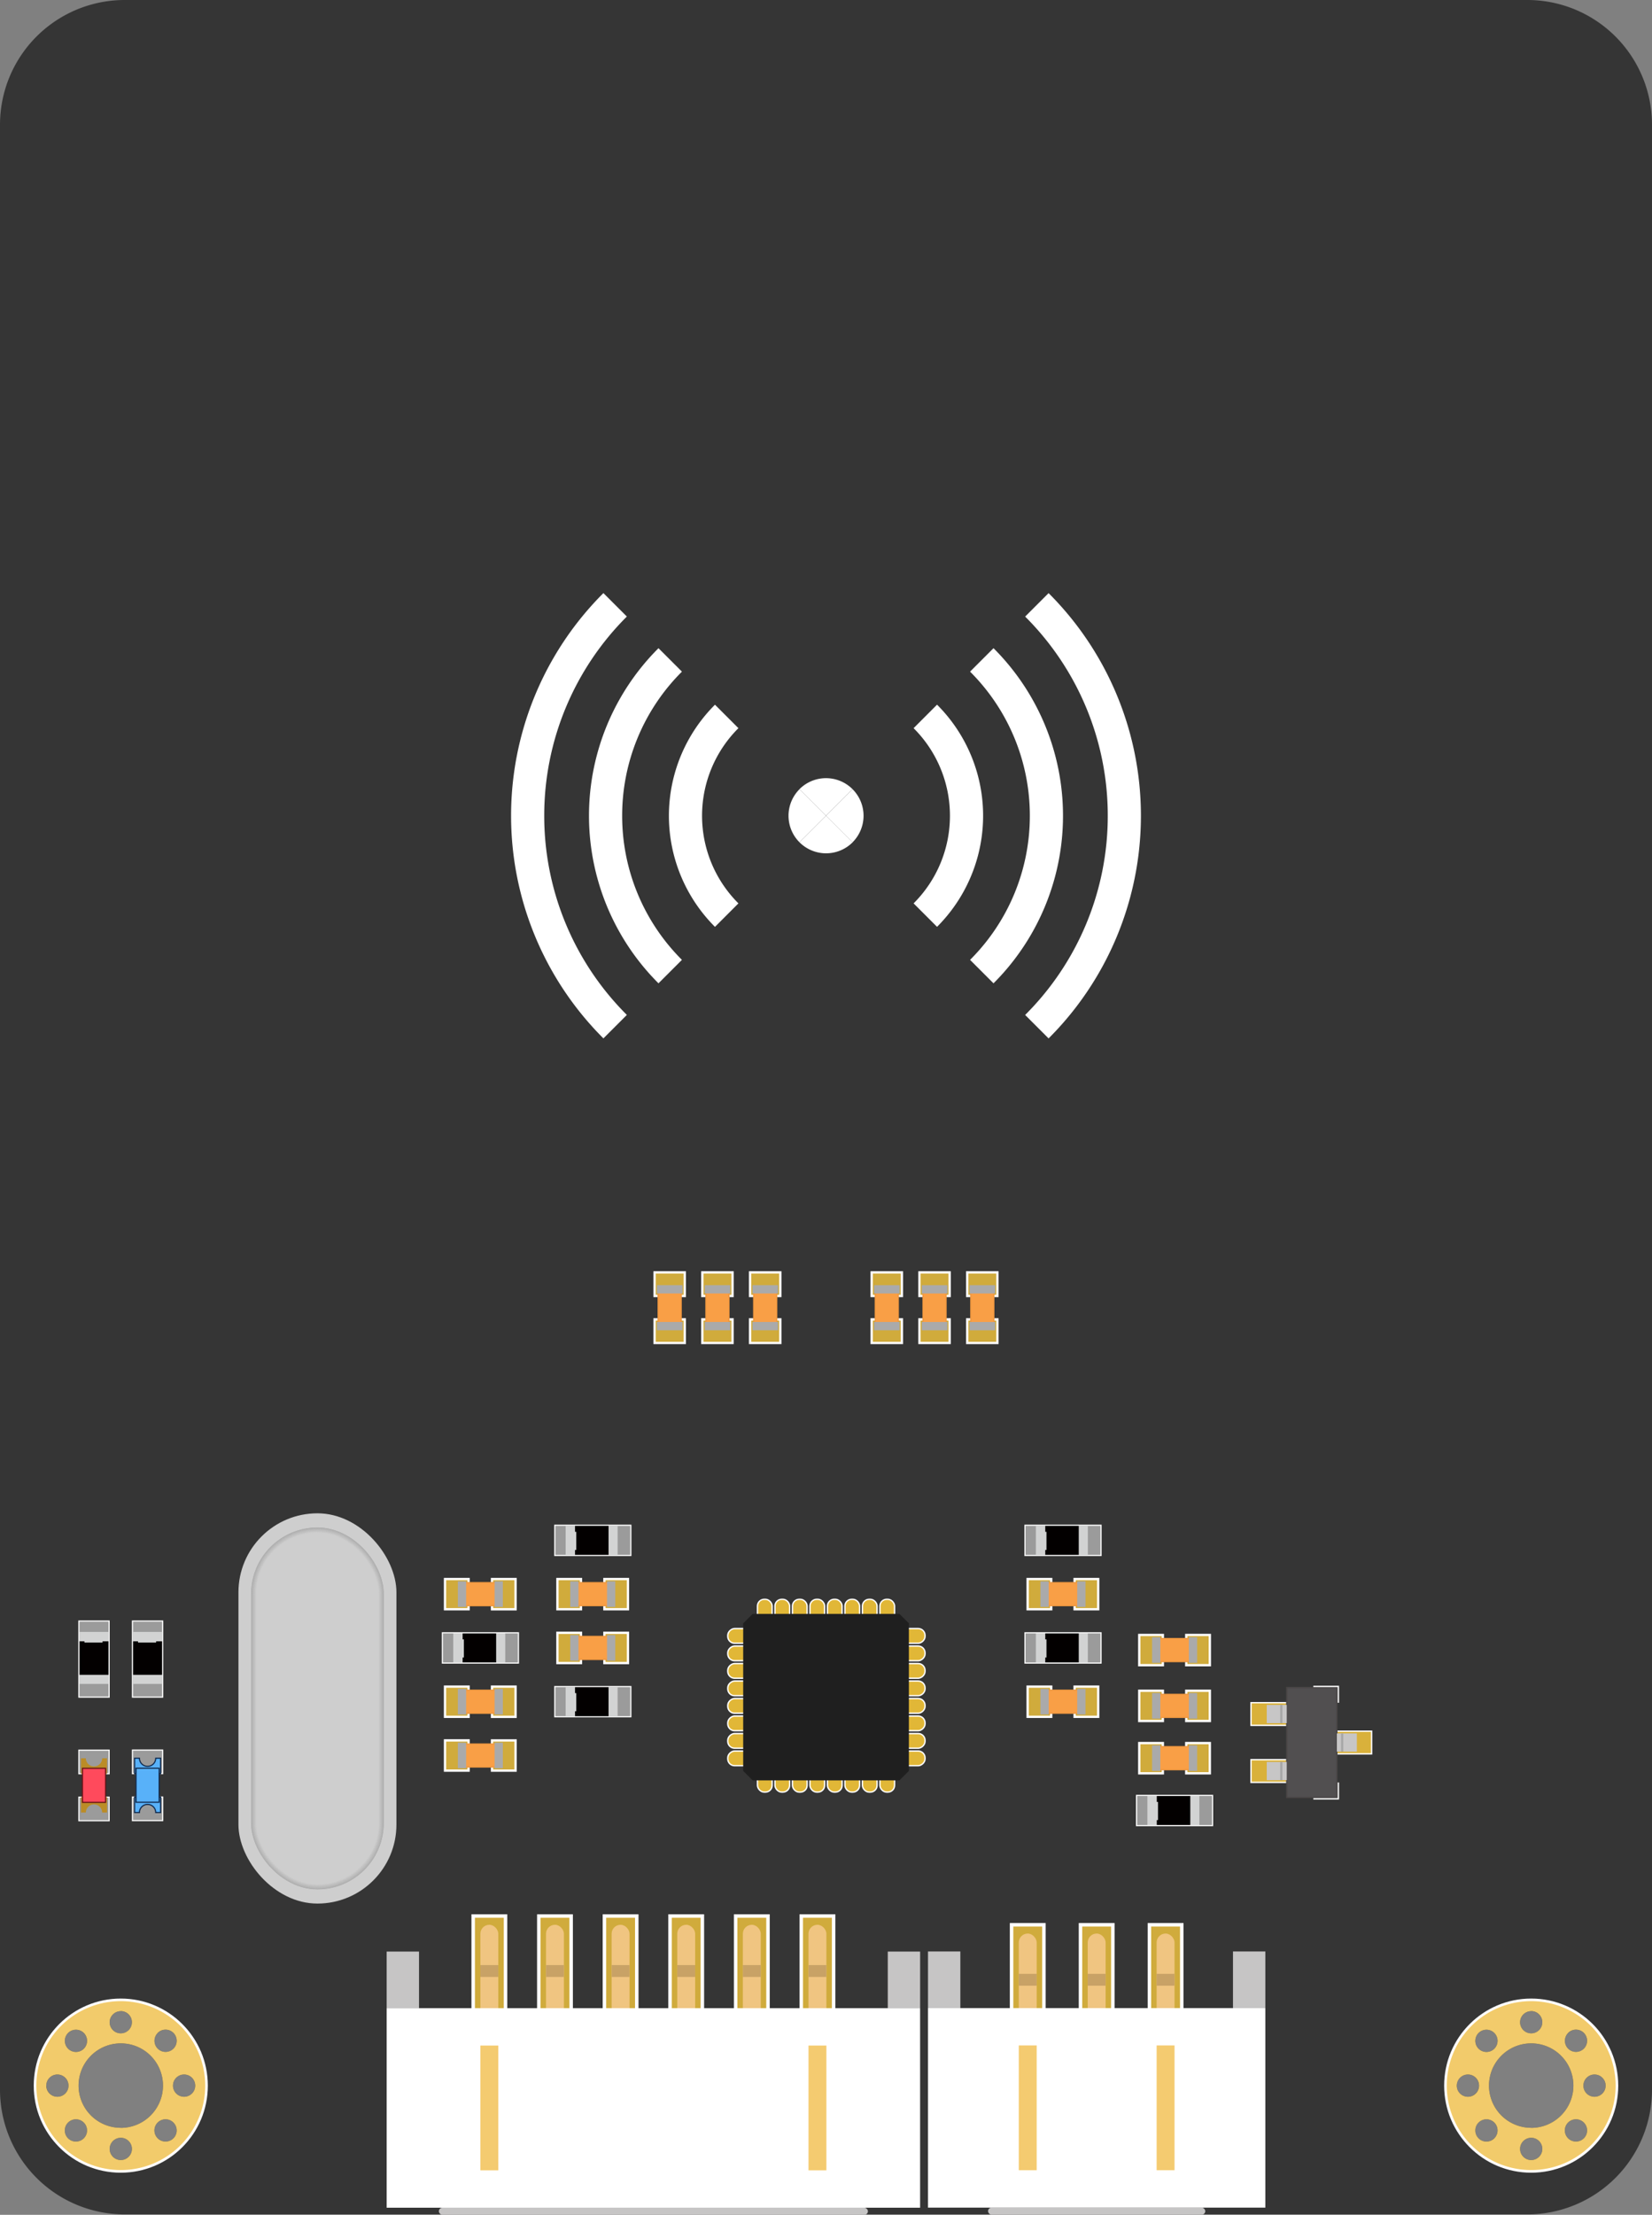 <svg xmlns="http://www.w3.org/2000/svg" viewBox="0 0 946.34 1268.38"><rect x="0" y="0" width="946.34" height="1268.38" fill="#808080" stroke="none"/><defs><style>.cls-1{fill:#353535;}.cls-15,.cls-2{fill:none;}.cls-10,.cls-13,.cls-15,.cls-18,.cls-2,.cls-4,.cls-58,.cls-59{stroke:#fff;}.cls-10,.cls-11,.cls-13,.cls-14,.cls-15,.cls-18,.cls-2,.cls-22,.cls-23,.cls-4,.cls-58,.cls-59{stroke-miterlimit:10;}.cls-2{stroke-width:3.31px;}.cls-3{fill:#f2cb6b;}.cls-10,.cls-4{fill:#d0ab3c;}.cls-4{stroke-width:1.99px;}.cls-5{fill:#f0c581;}.cls-6{fill:#fff;}.cls-7{fill:#f4cb70;}.cls-8{fill:#c6c5c5;}.cls-9{fill:#c8a266;}.cls-10{stroke-width:1.32px;}.cls-11{fill:#f99f46;stroke:#ef973f;}.cls-11,.cls-18,.cls-22,.cls-23{stroke-width:0.66px;}.cls-12{fill:#aaa;}.cls-13{fill:#d9b13b;}.cls-13,.cls-14,.cls-15{stroke-width:0.77px;}.cls-14{fill:#514f50;stroke:#494646;}.cls-16{fill:#c7c6c6;}.cls-17{fill:#a6a6a6;}.cls-18{fill:#9b9b9b;}.cls-19{fill:#d2d3d3;}.cls-20{fill:#030000;}.cls-21{fill:#bb8c27;}.cls-22{fill:#ff4a5c;stroke:#681216;}.cls-23{fill:#58b1f9;stroke:#122c4f;}.cls-24{fill:#cecece;}.cls-25{fill:#adadad;}.cls-26{fill:#aeaeae;}.cls-27{fill:#afafaf;}.cls-28{fill:#b0b0b0;}.cls-29{fill:#b1b1b1;}.cls-30{fill:#b2b2b2;}.cls-31{fill:#b3b3b3;}.cls-32{fill:#b4b4b4;}.cls-33{fill:#b5b5b5;}.cls-34{fill:#b6b6b6;}.cls-35{fill:#b7b7b7;}.cls-36{fill:#b8b8b8;}.cls-37{fill:#b9b9b9;}.cls-38{fill:#bababa;}.cls-39{fill:#bbb;}.cls-40{fill:#bcbcbc;}.cls-41{fill:#bdbdbd;}.cls-42{fill:#bebebe;}.cls-43{fill:#bfbfbf;}.cls-44{fill:silver;}.cls-45{fill:#c1c1c1;}.cls-46{fill:#c2c2c2;}.cls-47{fill:#c3c3c3;}.cls-48{fill:#c4c4c4;}.cls-49{fill:#c5c5c5;}.cls-50{fill:#c6c6c6;}.cls-51{fill:#c7c7c7;}.cls-52{fill:#c8c8c8;}.cls-53{fill:#c9c9c9;}.cls-54{fill:#cacaca;}.cls-55{fill:#cbcbcb;}.cls-56{fill:#ccc;}.cls-57{fill:#cdcdcd;}.cls-58,.cls-59{fill:#e1b737;}.cls-58{stroke-width:0.78px;}.cls-59{stroke-width:0.77px;}.cls-60{fill:#1f1f1f;}</style></defs><title>RFID射频模块</title><g id="图层_2" data-name="图层 2"><g id="图层_1-2" data-name="图层 1"><path class="cls-1" d="M874.9,0H71.44A71.43,71.43,0,0,0,0,71.43V1196.69a71.44,71.44,0,0,0,71.44,71.44H874.9a71.44,71.44,0,0,0,71.44-71.44V71.43A71.43,71.43,0,0,0,874.9,0ZM907.3,1173.25a6.37,6.37,0,1,1,0-9A6.37,6.37,0,0,1,907.3,1173.25Zm-23.78-15.13a6.37,6.37,0,1,1-6.37-6.37A6.37,6.37,0,0,1,883.51,1158.12ZM847,1164.24a6.37,6.37,0,1,1,0,9A6.37,6.37,0,0,1,847,1164.24Zm-747.64,9a6.37,6.37,0,1,1,0-9A6.37,6.37,0,0,1,99.35,1173.25Zm-23.78-15.13a6.37,6.37,0,1,1-6.37-6.37A6.37,6.37,0,0,1,75.56,1158.12ZM48,1173.25a6.37,6.37,0,1,1,0-9A6.37,6.37,0,0,1,48,1173.25Zm-21.5,21.15a6.37,6.37,0,1,1,6.37,6.37A6.37,6.37,0,0,1,26.55,1194.39ZM48,1224.55a6.37,6.37,0,1,1,0-9A6.37,6.37,0,0,1,48,1224.55ZM69.19,1237a6.37,6.37,0,1,1,6.37-6.37A6.37,6.37,0,0,1,69.19,1237Zm0-18.46a24.18,24.18,0,1,1,24.18-24.18A24.18,24.18,0,0,1,69.19,1218.58Zm30.15,6a6.37,6.37,0,1,1,0-9A6.37,6.37,0,0,1,99.35,1224.55Zm6.12-23.78a6.37,6.37,0,1,1,6.37-6.37A6.37,6.37,0,0,1,105.47,1200.76Zm729-6.37a6.37,6.37,0,1,1,6.37,6.37A6.37,6.37,0,0,1,834.5,1194.39Zm21.5,30.15a6.37,6.37,0,1,1,0-9A6.37,6.37,0,0,1,856,1224.55ZM877.14,1237a6.37,6.37,0,1,1,6.37-6.37A6.37,6.37,0,0,1,877.14,1237Zm0-18.46a24.18,24.18,0,1,1,24.18-24.18A24.18,24.18,0,0,1,877.14,1218.58Zm30.15,6a6.37,6.37,0,1,1,0-9A6.37,6.37,0,0,1,907.3,1224.55Zm6.12-23.78a6.37,6.37,0,1,1,6.37-6.37A6.37,6.37,0,0,1,913.42,1200.76Z"/><g id="_编组_" data-name="&lt;编组&gt;"><circle id="_路径_" data-name="&lt;路径&gt;" class="cls-2" cx="69.19" cy="1194.39" r="48.21"/><path id="_复合路径_" data-name="&lt;复合路径&gt;" class="cls-3" d="M69.19,1146a48.37,48.37,0,1,0,48.37,48.37A48.42,48.42,0,0,0,69.19,1146Zm21.15,18.21a6.37,6.37,0,1,1,0,9A6.37,6.37,0,0,1,90.34,1164.24Zm-21.15-12.49a6.37,6.37,0,1,1-6.37,6.37A6.37,6.37,0,0,1,69.19,1151.75ZM39,1164.24a6.37,6.37,0,1,1,0,9A6.37,6.37,0,0,1,39,1164.24Zm-6.12,36.52a6.37,6.37,0,1,1,6.37-6.37A6.37,6.37,0,0,1,32.92,1200.76ZM48,1224.55a6.37,6.37,0,1,1,0-9A6.37,6.37,0,0,1,48,1224.55ZM69.19,1237a6.37,6.37,0,1,1,6.37-6.37A6.37,6.37,0,0,1,69.19,1237Zm0-18.46a24.18,24.18,0,1,1,24.18-24.18A24.21,24.21,0,0,1,69.19,1218.58Zm30.15,6a6.37,6.37,0,1,1,0-9A6.37,6.37,0,0,1,99.35,1224.55Zm6.12-23.78a6.37,6.37,0,1,1,6.37-6.37A6.37,6.37,0,0,1,105.47,1200.76Z"/></g><g id="_编组_2" data-name="&lt;编组&gt;"><circle id="_路径_2" data-name="&lt;路径&gt;" class="cls-2" cx="877.14" cy="1194.39" r="48.21"/><path id="_复合路径_2" data-name="&lt;复合路径&gt;" class="cls-3" d="M877.14,1146a48.37,48.37,0,1,0,48.37,48.37A48.42,48.42,0,0,0,877.14,1146Zm21.15,18.21a6.37,6.37,0,1,1,0,9A6.37,6.37,0,0,1,898.29,1164.24Zm-21.15-12.49a6.37,6.37,0,1,1-6.37,6.37A6.37,6.37,0,0,1,877.14,1151.75ZM847,1164.24a6.37,6.37,0,1,1,0,9A6.37,6.37,0,0,1,847,1164.24Zm-6.12,36.52a6.37,6.37,0,1,1,6.37-6.37A6.37,6.37,0,0,1,840.87,1200.76ZM856,1224.55a6.37,6.37,0,1,1,0-9A6.37,6.37,0,0,1,856,1224.55ZM877.14,1237a6.37,6.37,0,1,1,6.37-6.37A6.37,6.37,0,0,1,877.14,1237Zm0-18.46a24.18,24.18,0,1,1,24.18-24.18A24.21,24.21,0,0,1,877.14,1218.58Zm30.15,6a6.37,6.37,0,1,1,0-9A6.37,6.37,0,0,1,907.3,1224.55Zm6.12-23.78a6.37,6.37,0,1,1,6.37-6.37A6.37,6.37,0,0,1,913.42,1200.76Z"/></g><g id="_编组_3" data-name="&lt;编组&gt;"><g id="_编组_4" data-name="&lt;编组&gt;"><rect id="_矩形_" data-name="&lt;矩形&gt;" class="cls-4" x="579.47" y="1102.27" width="18.53" height="56.47"/><rect id="_矩形_2" data-name="&lt;矩形&gt;" class="cls-5" x="583.6" y="1107.29" width="10.26" height="52.94" rx="5.13" ry="5.13"/></g><g id="_编组_5" data-name="&lt;编组&gt;"><rect id="_矩形_3" data-name="&lt;矩形&gt;" class="cls-4" x="618.95" y="1102.27" width="18.53" height="56.47"/><rect id="_矩形_4" data-name="&lt;矩形&gt;" class="cls-5" x="623.09" y="1107.29" width="10.26" height="52.94" rx="5.13" ry="5.13"/></g><g id="_编组_6" data-name="&lt;编组&gt;"><rect id="_矩形_5" data-name="&lt;矩形&gt;" class="cls-4" x="658.44" y="1102.27" width="18.53" height="56.47"/><rect id="_矩形_6" data-name="&lt;矩形&gt;" class="cls-5" x="662.57" y="1107.29" width="10.26" height="52.94" rx="5.13" ry="5.13"/></g><rect id="_矩形_7" data-name="&lt;矩形&gt;" class="cls-6" x="531.6" y="1149.98" width="193.24" height="114.27"/><rect id="_矩形_8" data-name="&lt;矩形&gt;" class="cls-7" x="583.6" y="1171.37" width="10.26" height="71.47"/><rect id="_矩形_9" data-name="&lt;矩形&gt;" class="cls-7" x="662.57" y="1171.37" width="10.26" height="71.47"/><rect id="_矩形_10" data-name="&lt;矩形&gt;" class="cls-8" x="531.6" y="1117.55" width="18.53" height="32.43"/><rect id="_矩形_11" data-name="&lt;矩形&gt;" class="cls-8" x="706.31" y="1117.55" width="18.53" height="32.43"/><rect id="_矩形_12" data-name="&lt;矩形&gt;" class="cls-8" x="566.01" y="1264.24" width="124.41" height="4.08" rx="2.04" ry="2.04"/><rect id="_矩形_13" data-name="&lt;矩形&gt;" class="cls-9" x="583.6" y="1130.37" width="10.26" height="6.78"/><rect id="_矩形_14" data-name="&lt;矩形&gt;" class="cls-9" x="623.09" y="1130.37" width="10.26" height="6.78"/><rect id="_矩形_15" data-name="&lt;矩形&gt;" class="cls-9" x="662.57" y="1130.37" width="10.26" height="6.78"/></g><g id="_编组_7" data-name="&lt;编组&gt;"><g id="_编组_8" data-name="&lt;编组&gt;"><g id="_编组_9" data-name="&lt;编组&gt;"><g id="_编组_10" data-name="&lt;编组&gt;"><rect id="_矩形_16" data-name="&lt;矩形&gt;" class="cls-4" x="271.06" y="1097.26" width="18.53" height="56.47"/><rect id="_矩形_17" data-name="&lt;矩形&gt;" class="cls-5" x="275.19" y="1102.27" width="10.26" height="52.94" rx="5.13" ry="5.13"/></g><rect id="_矩形_18" data-name="&lt;矩形&gt;" class="cls-9" x="275.19" y="1125.35" width="10.26" height="6.78"/></g><g id="_编组_11" data-name="&lt;编组&gt;"><g id="_编组_12" data-name="&lt;编组&gt;"><rect id="_矩形_19" data-name="&lt;矩形&gt;" class="cls-4" x="308.65" y="1097.26" width="18.53" height="56.47"/><rect id="_矩形_20" data-name="&lt;矩形&gt;" class="cls-5" x="312.78" y="1102.27" width="10.26" height="52.94" rx="5.13" ry="5.13"/></g><rect id="_矩形_21" data-name="&lt;矩形&gt;" class="cls-9" x="312.78" y="1125.35" width="10.26" height="6.78"/></g><g id="_编组_13" data-name="&lt;编组&gt;"><g id="_编组_14" data-name="&lt;编组&gt;"><rect id="_矩形_22" data-name="&lt;矩形&gt;" class="cls-4" x="346.24" y="1097.26" width="18.53" height="56.47"/><rect id="_矩形_23" data-name="&lt;矩形&gt;" class="cls-5" x="350.37" y="1102.27" width="10.26" height="52.94" rx="5.13" ry="5.13"/></g><rect id="_矩形_24" data-name="&lt;矩形&gt;" class="cls-9" x="350.37" y="1125.35" width="10.26" height="6.78"/></g><g id="_编组_15" data-name="&lt;编组&gt;"><g id="_编组_16" data-name="&lt;编组&gt;"><rect id="_矩形_25" data-name="&lt;矩形&gt;" class="cls-4" x="383.82" y="1097.26" width="18.53" height="56.47"/><rect id="_矩形_26" data-name="&lt;矩形&gt;" class="cls-5" x="387.96" y="1102.27" width="10.26" height="52.94" rx="5.13" ry="5.13"/></g><rect id="_矩形_27" data-name="&lt;矩形&gt;" class="cls-9" x="387.96" y="1125.35" width="10.26" height="6.78"/></g><g id="_编组_17" data-name="&lt;编组&gt;"><g id="_编组_18" data-name="&lt;编组&gt;"><rect id="_矩形_28" data-name="&lt;矩形&gt;" class="cls-4" x="421.41" y="1097.26" width="18.53" height="56.47"/><rect id="_矩形_29" data-name="&lt;矩形&gt;" class="cls-5" x="425.55" y="1102.27" width="10.26" height="52.94" rx="5.13" ry="5.13"/></g><rect id="_矩形_30" data-name="&lt;矩形&gt;" class="cls-9" x="425.55" y="1125.35" width="10.26" height="6.78"/></g><g id="_编组_19" data-name="&lt;编组&gt;"><g id="_编组_20" data-name="&lt;编组&gt;"><rect id="_矩形_31" data-name="&lt;矩形&gt;" class="cls-4" x="459" y="1097.26" width="18.53" height="56.47"/><rect id="_矩形_32" data-name="&lt;矩形&gt;" class="cls-5" x="463.14" y="1102.27" width="10.26" height="52.94" rx="5.13" ry="5.13"/></g><rect id="_矩形_33" data-name="&lt;矩形&gt;" class="cls-9" x="463.14" y="1125.35" width="10.26" height="6.78"/></g></g><rect id="_矩形_34" data-name="&lt;矩形&gt;" class="cls-6" x="221.5" y="1150.03" width="305.58" height="114.27"/><rect id="_矩形_35" data-name="&lt;矩形&gt;" class="cls-7" x="275.19" y="1171.43" width="10.26" height="71.47"/><rect id="_矩形_36" data-name="&lt;矩形&gt;" class="cls-7" x="463.14" y="1171.43" width="10.26" height="71.47"/><rect id="_矩形_37" data-name="&lt;矩形&gt;" class="cls-8" x="221.5" y="1117.61" width="18.53" height="32.43"/><rect id="_矩形_38" data-name="&lt;矩形&gt;" class="cls-8" x="508.56" y="1117.61" width="18.53" height="32.43"/><rect id="_矩形_39" data-name="&lt;矩形&gt;" class="cls-8" x="251.41" y="1264.3" width="245.77" height="4.08" rx="2.04" ry="2.04"/></g><g id="_编组_21" data-name="&lt;编组&gt;"><rect id="_矩形_40" data-name="&lt;矩形&gt;" class="cls-10" x="279.94" y="906.18" width="17.32" height="13.51" transform="translate(1201.53 624.34) rotate(90)"/><rect id="_矩形_41" data-name="&lt;矩形&gt;" class="cls-10" x="253.02" y="906.18" width="17.32" height="13.51" transform="translate(1174.61 651.25) rotate(90)"/><g id="_编组_22" data-name="&lt;编组&gt;"><rect id="_矩形_42" data-name="&lt;矩形&gt;" class="cls-11" x="268.58" y="903.2" width="13.24" height="19.47" transform="translate(1188.13 637.74) rotate(90)"/></g><rect id="_矩形_43" data-name="&lt;矩形&gt;" class="cls-12" x="262.27" y="905.57" width="4.74" height="14.67"/><rect id="_矩形_44" data-name="&lt;矩形&gt;" class="cls-12" x="283.33" y="905.57" width="4.74" height="14.67"/></g><g id="_编组_23" data-name="&lt;编组&gt;"><rect id="_矩形_45" data-name="&lt;矩形&gt;" class="cls-10" x="344.32" y="906.18" width="17.32" height="13.51" transform="translate(1265.91 559.95) rotate(90)"/><rect id="_矩形_46" data-name="&lt;矩形&gt;" class="cls-10" x="317.41" y="906.18" width="17.32" height="13.51" transform="translate(1239 586.86) rotate(90)"/><g id="_编组_24" data-name="&lt;编组&gt;"><rect id="_矩形_47" data-name="&lt;矩形&gt;" class="cls-11" x="332.96" y="903.2" width="13.24" height="19.47" transform="translate(1252.51 573.35) rotate(90)"/></g><rect id="_矩形_48" data-name="&lt;矩形&gt;" class="cls-12" x="326.65" y="905.57" width="4.74" height="14.67"/><rect id="_矩形_49" data-name="&lt;矩形&gt;" class="cls-12" x="347.72" y="905.57" width="4.74" height="14.67"/></g><g id="_编组_25" data-name="&lt;编组&gt;"><rect id="_矩形_50" data-name="&lt;矩形&gt;" class="cls-10" x="374.97" y="755.57" width="17.32" height="13.51" transform="translate(767.25 1524.65) rotate(180)"/><rect id="_矩形_51" data-name="&lt;矩形&gt;" class="cls-10" x="374.97" y="728.66" width="17.32" height="13.51" transform="translate(767.25 1470.83) rotate(180)"/><g id="_编组_26" data-name="&lt;编组&gt;"><rect id="_矩形_52" data-name="&lt;矩形&gt;" class="cls-11" x="377.01" y="739.19" width="13.24" height="19.47" transform="translate(767.25 1497.85) rotate(180)"/></g><rect id="_矩形_53" data-name="&lt;矩形&gt;" class="cls-12" x="381.28" y="731.03" width="4.74" height="14.67" transform="translate(1122.02 354.71) rotate(90)"/><rect id="_矩形_54" data-name="&lt;矩形&gt;" class="cls-12" x="381.28" y="752.1" width="4.74" height="14.67" transform="translate(1143.09 375.78) rotate(90)"/></g><g id="_编组_27" data-name="&lt;编组&gt;"><rect id="_矩形_55" data-name="&lt;矩形&gt;" class="cls-10" x="402.33" y="755.57" width="17.32" height="13.51" transform="translate(821.97 1524.65) rotate(180)"/><rect id="_矩形_56" data-name="&lt;矩形&gt;" class="cls-10" x="402.33" y="728.66" width="17.32" height="13.51" transform="translate(821.97 1470.83) rotate(180)"/><g id="_编组_28" data-name="&lt;编组&gt;"><rect id="_矩形_57" data-name="&lt;矩形&gt;" class="cls-11" x="404.37" y="739.19" width="13.24" height="19.47" transform="translate(821.97 1497.85) rotate(180)"/></g><rect id="_矩形_58" data-name="&lt;矩形&gt;" class="cls-12" x="408.64" y="731.03" width="4.74" height="14.67" transform="translate(1149.38 327.35) rotate(90)"/><rect id="_矩形_59" data-name="&lt;矩形&gt;" class="cls-12" x="408.64" y="752.1" width="4.74" height="14.67" transform="translate(1170.45 348.42) rotate(90)"/></g><g id="_编组_29" data-name="&lt;编组&gt;"><rect id="_矩形_60" data-name="&lt;矩形&gt;" class="cls-10" x="429.69" y="755.57" width="17.32" height="13.51" transform="translate(876.69 1524.65) rotate(180)"/><rect id="_矩形_61" data-name="&lt;矩形&gt;" class="cls-10" x="429.69" y="728.66" width="17.32" height="13.51" transform="translate(876.69 1470.83) rotate(180)"/><g id="_编组_30" data-name="&lt;编组&gt;"><rect id="_矩形_62" data-name="&lt;矩形&gt;" class="cls-11" x="431.73" y="739.19" width="13.24" height="19.47" transform="translate(876.69 1497.85) rotate(180)"/></g><rect id="_矩形_63" data-name="&lt;矩形&gt;" class="cls-12" x="436" y="731.03" width="4.74" height="14.67" transform="translate(1176.74 299.99) rotate(90)"/><rect id="_矩形_64" data-name="&lt;矩形&gt;" class="cls-12" x="436" y="752.1" width="4.74" height="14.67" transform="translate(1197.81 321.06) rotate(90)"/></g><g id="_编组_31" data-name="&lt;编组&gt;"><rect id="_矩形_65" data-name="&lt;矩形&gt;" class="cls-10" x="499.33" y="755.57" width="17.32" height="13.51" transform="translate(1015.98 1524.65) rotate(180)"/><rect id="_矩形_66" data-name="&lt;矩形&gt;" class="cls-10" x="499.33" y="728.66" width="17.32" height="13.51" transform="translate(1015.98 1470.83) rotate(180)"/><g id="_编组_32" data-name="&lt;编组&gt;"><rect id="_矩形_67" data-name="&lt;矩形&gt;" class="cls-11" x="501.37" y="739.19" width="13.24" height="19.47" transform="translate(1015.98 1497.85) rotate(180)"/></g><rect id="_矩形_68" data-name="&lt;矩形&gt;" class="cls-12" x="505.65" y="731.03" width="4.74" height="14.67" transform="translate(1246.39 230.35) rotate(90)"/><rect id="_矩形_69" data-name="&lt;矩形&gt;" class="cls-12" x="505.65" y="752.1" width="4.74" height="14.67" transform="translate(1267.45 251.41) rotate(90)"/></g><g id="_编组_33" data-name="&lt;编组&gt;"><rect id="_矩形_70" data-name="&lt;矩形&gt;" class="cls-10" x="526.69" y="755.57" width="17.32" height="13.51" transform="translate(1070.7 1524.65) rotate(180)"/><rect id="_矩形_71" data-name="&lt;矩形&gt;" class="cls-10" x="526.69" y="728.66" width="17.32" height="13.51" transform="translate(1070.7 1470.83) rotate(180)"/><g id="_编组_34" data-name="&lt;编组&gt;"><rect id="_矩形_72" data-name="&lt;矩形&gt;" class="cls-11" x="528.73" y="739.19" width="13.24" height="19.47" transform="translate(1070.7 1497.85) rotate(180)"/></g><rect id="_矩形_73" data-name="&lt;矩形&gt;" class="cls-12" x="533.01" y="731.03" width="4.74" height="14.67" transform="translate(1273.75 202.99) rotate(90)"/><rect id="_矩形_74" data-name="&lt;矩形&gt;" class="cls-12" x="533.01" y="752.1" width="4.74" height="14.67" transform="translate(1294.81 224.06) rotate(90)"/></g><g id="_编组_35" data-name="&lt;编组&gt;"><rect id="_矩形_75" data-name="&lt;矩形&gt;" class="cls-10" x="554.05" y="755.57" width="17.32" height="13.51" transform="translate(1125.42 1524.65) rotate(180)"/><rect id="_矩形_76" data-name="&lt;矩形&gt;" class="cls-10" x="554.05" y="728.66" width="17.32" height="13.51" transform="translate(1125.42 1470.83) rotate(180)"/><g id="_编组_36" data-name="&lt;编组&gt;"><rect id="_矩形_77" data-name="&lt;矩形&gt;" class="cls-11" x="556.09" y="739.19" width="13.24" height="19.47" transform="translate(1125.42 1497.85) rotate(180)"/></g><rect id="_矩形_78" data-name="&lt;矩形&gt;" class="cls-12" x="560.37" y="731.03" width="4.74" height="14.67" transform="translate(1301.11 175.63) rotate(90)"/><rect id="_矩形_79" data-name="&lt;矩形&gt;" class="cls-12" x="560.37" y="752.1" width="4.74" height="14.67" transform="translate(1322.17 196.7) rotate(90)"/></g><g id="_编组_37" data-name="&lt;编组&gt;"><rect id="_矩形_80" data-name="&lt;矩形&gt;" class="cls-10" x="344.32" y="936.98" width="17.32" height="13.51" transform="translate(1296.71 590.75) rotate(90)"/><rect id="_矩形_81" data-name="&lt;矩形&gt;" class="cls-10" x="317.41" y="936.98" width="17.32" height="13.51" transform="translate(1269.8 617.66) rotate(90)"/><g id="_编组_38" data-name="&lt;编组&gt;"><rect id="_矩形_82" data-name="&lt;矩形&gt;" class="cls-11" x="332.96" y="934" width="13.24" height="19.47" transform="translate(1283.31 604.15) rotate(90)"/></g><rect id="_矩形_83" data-name="&lt;矩形&gt;" class="cls-12" x="326.65" y="936.37" width="4.74" height="14.67"/><rect id="_矩形_84" data-name="&lt;矩形&gt;" class="cls-12" x="347.72" y="936.37" width="4.74" height="14.67"/></g><g id="_编组_39" data-name="&lt;编组&gt;"><rect id="_矩形_85" data-name="&lt;矩形&gt;" class="cls-10" x="279.94" y="967.78" width="17.32" height="13.51" transform="translate(1263.13 685.94) rotate(90)"/><rect id="_矩形_86" data-name="&lt;矩形&gt;" class="cls-10" x="253.02" y="967.78" width="17.32" height="13.51" transform="translate(1236.21 712.85) rotate(90)"/><g id="_编组_40" data-name="&lt;编组&gt;"><rect id="_矩形_87" data-name="&lt;矩形&gt;" class="cls-11" x="268.58" y="964.8" width="13.24" height="19.47" transform="translate(1249.73 699.34) rotate(90)"/></g><rect id="_矩形_88" data-name="&lt;矩形&gt;" class="cls-12" x="262.27" y="967.17" width="4.74" height="14.67"/><rect id="_矩形_89" data-name="&lt;矩形&gt;" class="cls-12" x="283.33" y="967.17" width="4.74" height="14.67"/></g><g id="_编组_41" data-name="&lt;编组&gt;"><rect id="_矩形_90" data-name="&lt;矩形&gt;" class="cls-10" x="279.94" y="998.58" width="17.32" height="13.51" transform="translate(1293.93 716.74) rotate(90)"/><rect id="_矩形_91" data-name="&lt;矩形&gt;" class="cls-10" x="253.02" y="998.58" width="17.32" height="13.51" transform="translate(1267.01 743.65) rotate(90)"/><g id="_编组_42" data-name="&lt;编组&gt;"><rect id="_矩形_92" data-name="&lt;矩形&gt;" class="cls-11" x="268.58" y="995.6" width="13.24" height="19.47" transform="translate(1280.53 730.14) rotate(90)"/></g><rect id="_矩形_93" data-name="&lt;矩形&gt;" class="cls-12" x="262.27" y="997.97" width="4.74" height="14.67"/><rect id="_矩形_94" data-name="&lt;矩形&gt;" class="cls-12" x="283.33" y="997.97" width="4.74" height="14.67"/></g><g id="_编组_43" data-name="&lt;编组&gt;"><rect id="_矩形_95" data-name="&lt;矩形&gt;" class="cls-13" x="722.41" y="1001.96" width="12.99" height="24.54" transform="translate(-285.32 1743.13) rotate(-90)"/><rect id="_矩形_96" data-name="&lt;矩形&gt;" class="cls-13" x="722.41" y="969.31" width="12.99" height="24.54" transform="translate(-252.67 1710.48) rotate(-90)"/><rect id="_矩形_97" data-name="&lt;矩形&gt;" class="cls-13" x="766.96" y="985.63" width="12.99" height="24.54" transform="translate(-224.45 1771.36) rotate(-90)"/><rect id="_矩形_98" data-name="&lt;矩形&gt;" class="cls-14" x="720" y="983.57" width="62.93" height="28.67" transform="translate(-246.44 1749.37) rotate(-90)"/><polyline id="_路径_3" data-name="&lt;路径&gt;" class="cls-15" points="752.33 1030.14 766.67 1030.14 766.67 1020.77"/><polyline id="_路径_4" data-name="&lt;路径&gt;" class="cls-15" points="752.33 965.77 766.67 965.77 766.67 975.13"/><rect id="_矩形_99" data-name="&lt;矩形&gt;" class="cls-16" x="726.16" y="1008.49" width="10.46" height="11.48" transform="translate(-282.84 1745.62) rotate(-90)"/><rect id="_矩形_100" data-name="&lt;矩形&gt;" class="cls-16" x="726.16" y="975.84" width="10.46" height="11.48" transform="translate(-250.19 1712.97) rotate(-90)"/><rect id="_矩形_101" data-name="&lt;矩形&gt;" class="cls-16" x="766.32" y="992.16" width="10.46" height="11.48" transform="translate(-226.36 1769.45) rotate(-90)"/><rect id="_矩形_102" data-name="&lt;矩形&gt;" class="cls-17" x="728.76" y="1013.62" width="10.46" height="1.22" transform="translate(-280.24 1748.22) rotate(-90)"/><rect id="_矩形_103" data-name="&lt;矩形&gt;" class="cls-17" x="728.76" y="980.97" width="10.46" height="1.22" transform="translate(-247.59 1715.57) rotate(-90)"/><rect id="_矩形_104" data-name="&lt;矩形&gt;" class="cls-17" x="763.62" y="997.29" width="10.46" height="1.22" transform="translate(-229.05 1766.75) rotate(-90)"/></g><g id="_编组_44" data-name="&lt;编组&gt;"><rect id="_矩形_105" data-name="&lt;矩形&gt;" class="cls-18" x="266.54" y="921.95" width="17.32" height="43.57" transform="translate(-668.54 1218.93) rotate(-90)"/><rect id="_矩形_106" data-name="&lt;矩形&gt;" class="cls-19" x="266.18" y="928.84" width="16.71" height="29.78" transform="translate(-669.2 1218.26) rotate(-90)"/><polygon id="_路径_5" data-name="&lt;路径&gt;" class="cls-20" points="265.02 952.02 284.21 952.02 284.21 935.44 265.02 935.44 265.02 938.83 265.72 938.83 265.72 949.21 265.02 949.21 265.02 952.02"/></g><g id="_编组_45" data-name="&lt;编组&gt;"><rect id="_矩形_107" data-name="&lt;矩形&gt;" class="cls-18" x="330.92" y="952.72" width="17.32" height="43.57" transform="translate(-634.92 1314.08) rotate(-90)"/><rect id="_矩形_108" data-name="&lt;矩形&gt;" class="cls-19" x="330.56" y="959.61" width="16.71" height="29.78" transform="translate(-635.59 1313.42) rotate(-90)"/><polygon id="_路径_6" data-name="&lt;路径&gt;" class="cls-20" points="329.4 982.8 348.6 982.8 348.6 966.21 329.4 966.21 329.4 969.6 330.11 969.6 330.11 979.98 329.4 979.98 329.4 982.8"/></g><g id="_编组_46" data-name="&lt;编组&gt;"><rect id="_矩形_109" data-name="&lt;矩形&gt;" class="cls-18" x="330.92" y="860.35" width="17.32" height="43.57" transform="translate(-542.55 1221.71) rotate(-90)"/><rect id="_矩形_110" data-name="&lt;矩形&gt;" class="cls-19" x="330.56" y="867.24" width="16.71" height="29.78" transform="translate(-543.21 1221.05) rotate(-90)"/><polygon id="_路径_7" data-name="&lt;路径&gt;" class="cls-20" points="329.4 890.42 348.6 890.42 348.6 873.84 329.4 873.84 329.4 877.23 330.11 877.23 330.11 887.61 329.4 887.61 329.4 890.42"/></g><g id="_编组_47" data-name="&lt;编组&gt;"><rect id="_矩形_111" data-name="&lt;矩形&gt;" class="cls-10" x="613.68" y="906.18" width="17.32" height="13.51" transform="translate(1535.27 290.59) rotate(90)"/><rect id="_矩形_112" data-name="&lt;矩形&gt;" class="cls-10" x="586.77" y="906.18" width="17.32" height="13.51" transform="translate(1508.36 317.5) rotate(90)"/><g id="_编组_48" data-name="&lt;编组&gt;"><rect id="_矩形_113" data-name="&lt;矩形&gt;" class="cls-11" x="602.32" y="903.2" width="13.24" height="19.47" transform="translate(1521.87 303.99) rotate(90)"/></g><rect id="_矩形_114" data-name="&lt;矩形&gt;" class="cls-12" x="596.01" y="905.57" width="4.74" height="14.67"/><rect id="_矩形_115" data-name="&lt;矩形&gt;" class="cls-12" x="617.08" y="905.57" width="4.74" height="14.67"/></g><g id="_编组_49" data-name="&lt;编组&gt;"><rect id="_矩形_116" data-name="&lt;矩形&gt;" class="cls-18" x="600.28" y="860.35" width="17.32" height="43.57" transform="translate(-273.19 1491.07) rotate(-90)"/><rect id="_矩形_117" data-name="&lt;矩形&gt;" class="cls-19" x="599.92" y="867.24" width="16.71" height="29.78" transform="translate(-273.85 1490.41) rotate(-90)"/><polygon id="_路径_8" data-name="&lt;路径&gt;" class="cls-20" points="598.77 890.42 617.96 890.42 617.96 873.84 598.77 873.84 598.77 877.23 599.47 877.23 599.47 887.61 598.77 887.61 598.77 890.42"/></g><g id="_编组_50" data-name="&lt;编组&gt;"><rect id="_矩形_118" data-name="&lt;矩形&gt;" class="cls-10" x="613.68" y="967.78" width="17.32" height="13.51" transform="translate(1596.87 352.19) rotate(90)"/><rect id="_矩形_119" data-name="&lt;矩形&gt;" class="cls-10" x="586.77" y="967.78" width="17.32" height="13.51" transform="translate(1569.96 379.1) rotate(90)"/><g id="_编组_51" data-name="&lt;编组&gt;"><rect id="_矩形_120" data-name="&lt;矩形&gt;" class="cls-11" x="602.32" y="964.8" width="13.24" height="19.47" transform="translate(1583.47 365.59) rotate(90)"/></g><rect id="_矩形_121" data-name="&lt;矩形&gt;" class="cls-12" x="596.01" y="967.17" width="4.74" height="14.67"/><rect id="_矩形_122" data-name="&lt;矩形&gt;" class="cls-12" x="617.08" y="967.17" width="4.74" height="14.67"/></g><g id="_编组_52" data-name="&lt;编组&gt;"><rect id="_矩形_123" data-name="&lt;矩形&gt;" class="cls-10" x="677.63" y="938.2" width="17.32" height="13.51" transform="translate(1631.25 258.67) rotate(90)"/><rect id="_矩形_124" data-name="&lt;矩形&gt;" class="cls-10" x="650.72" y="938.2" width="17.32" height="13.51" transform="translate(1604.33 285.58) rotate(90)"/><g id="_编组_53" data-name="&lt;编组&gt;"><rect id="_矩形_125" data-name="&lt;矩形&gt;" class="cls-11" x="666.27" y="935.22" width="13.24" height="19.47" transform="translate(1617.84 272.07) rotate(90)"/></g><rect id="_矩形_126" data-name="&lt;矩形&gt;" class="cls-12" x="659.96" y="937.6" width="4.74" height="14.67"/><rect id="_矩形_127" data-name="&lt;矩形&gt;" class="cls-12" x="681.02" y="937.6" width="4.74" height="14.67"/></g><g id="_编组_54" data-name="&lt;编组&gt;"><rect id="_矩形_128" data-name="&lt;矩形&gt;" class="cls-10" x="677.63" y="970.15" width="17.32" height="13.51" transform="translate(1663.2 290.62) rotate(90)"/><rect id="_矩形_129" data-name="&lt;矩形&gt;" class="cls-10" x="650.72" y="970.15" width="17.32" height="13.51" transform="translate(1636.28 317.53) rotate(90)"/><g id="_编组_55" data-name="&lt;编组&gt;"><rect id="_矩形_130" data-name="&lt;矩形&gt;" class="cls-11" x="666.27" y="967.17" width="13.24" height="19.47" transform="translate(1649.79 304.02) rotate(90)"/></g><rect id="_矩形_131" data-name="&lt;矩形&gt;" class="cls-12" x="659.96" y="969.55" width="4.74" height="14.67"/><rect id="_矩形_132" data-name="&lt;矩形&gt;" class="cls-12" x="681.02" y="969.55" width="4.74" height="14.67"/></g><g id="_编组_56" data-name="&lt;编组&gt;"><rect id="_矩形_133" data-name="&lt;矩形&gt;" class="cls-10" x="677.63" y="1000.11" width="17.32" height="13.51" transform="translate(1693.15 320.58) rotate(90)"/><rect id="_矩形_134" data-name="&lt;矩形&gt;" class="cls-10" x="650.72" y="1000.11" width="17.32" height="13.51" transform="translate(1666.24 347.49) rotate(90)"/><g id="_编组_57" data-name="&lt;编组&gt;"><rect id="_矩形_135" data-name="&lt;矩形&gt;" class="cls-11" x="666.27" y="997.13" width="13.24" height="19.47" transform="translate(1679.75 333.98) rotate(90)"/></g><rect id="_矩形_136" data-name="&lt;矩形&gt;" class="cls-12" x="659.96" y="999.5" width="4.74" height="14.67"/><rect id="_矩形_137" data-name="&lt;矩形&gt;" class="cls-12" x="681.02" y="999.5" width="4.74" height="14.67"/></g><g id="_编组_58" data-name="&lt;编组&gt;"><rect id="_矩形_138" data-name="&lt;矩形&gt;" class="cls-18" x="600.28" y="921.95" width="17.32" height="43.57" transform="translate(-334.79 1552.67) rotate(-90)"/><rect id="_矩形_139" data-name="&lt;矩形&gt;" class="cls-19" x="599.92" y="928.84" width="16.71" height="29.78" transform="translate(-335.45 1552.01) rotate(-90)"/><polygon id="_路径_9" data-name="&lt;路径&gt;" class="cls-20" points="598.77 952.02 617.96 952.02 617.96 935.44 598.77 935.44 598.77 938.83 599.47 938.83 599.47 949.21 598.77 949.21 598.77 952.02"/></g><g id="_编组_59" data-name="&lt;编组&gt;"><rect id="_矩形_140" data-name="&lt;矩形&gt;" class="cls-18" x="664.17" y="1015.04" width="17.32" height="43.57" transform="translate(-363.99 1709.66) rotate(-90)"/><rect id="_矩形_141" data-name="&lt;矩形&gt;" class="cls-19" x="663.82" y="1021.94" width="16.71" height="29.78" transform="translate(-364.66 1709) rotate(-90)"/><polygon id="_路径_10" data-name="&lt;路径&gt;" class="cls-20" points="662.66 1045.12 681.85 1045.12 681.85 1028.53 662.66 1028.53 662.66 1031.92 663.36 1031.92 663.36 1042.31 662.66 1042.31 662.66 1045.12"/></g><g id="_编组_60" data-name="&lt;编组&gt;"><rect id="_矩形_142" data-name="&lt;矩形&gt;" class="cls-18" x="45.19" y="928.33" width="17.32" height="43.57"/><rect id="_矩形_143" data-name="&lt;矩形&gt;" class="cls-19" x="45.49" y="934.56" width="16.71" height="29.78"/><polygon id="_路径_11" data-name="&lt;路径&gt;" class="cls-20" points="45.56 939.94 45.56 959.13 62.14 959.13 62.14 939.94 58.75 939.94 58.75 940.64 48.37 940.64 48.37 939.94 45.56 939.94"/></g><g id="_编组_61" data-name="&lt;编组&gt;"><rect id="_矩形_144" data-name="&lt;矩形&gt;" class="cls-18" x="75.88" y="928.33" width="17.32" height="43.57"/><rect id="_矩形_145" data-name="&lt;矩形&gt;" class="cls-19" x="76.19" y="934.56" width="16.71" height="29.78"/><polygon id="_路径_12" data-name="&lt;路径&gt;" class="cls-20" points="76.25 939.94 76.25 959.13 92.83 959.13 92.83 939.94 89.44 939.94 89.44 940.64 79.06 940.64 79.06 939.94 76.25 939.94"/></g><g id="_编组_62" data-name="&lt;编组&gt;"><rect id="_矩形_146" data-name="&lt;矩形&gt;" class="cls-18" x="45.19" y="1002.26" width="17.32" height="13.51"/><rect id="_矩形_147" data-name="&lt;矩形&gt;" class="cls-18" x="45.19" y="1029.17" width="17.32" height="13.51"/><g id="_编组_63" data-name="&lt;编组&gt;"><path id="_路径_13" data-name="&lt;路径&gt;" class="cls-21" d="M58.51,1006.92a4.66,4.66,0,1,1-9.32,0H46.4v8.85H61.29v-8.85Z"/><path id="_路径_14" data-name="&lt;路径&gt;" class="cls-21" d="M49.19,1038a4.66,4.66,0,1,1,9.32,0h2.79v-8.85H46.4V1038Z"/><rect id="_矩形_148" data-name="&lt;矩形&gt;" class="cls-22" x="47.23" y="1012.68" width="13.24" height="19.47"/></g></g><g id="_编组_64" data-name="&lt;编组&gt;"><rect id="_矩形_149" data-name="&lt;矩形&gt;" class="cls-18" x="75.88" y="1002.21" width="17.32" height="13.51"/><rect id="_矩形_150" data-name="&lt;矩形&gt;" class="cls-18" x="75.88" y="1029.12" width="17.32" height="13.51"/><g id="_编组_65" data-name="&lt;编组&gt;"><path id="_路径_15" data-name="&lt;路径&gt;" class="cls-23" d="M89.2,1006.87a4.66,4.66,0,1,1-9.32,0H77.1v8.85H92v-8.85Z"/><path id="_路径_16" data-name="&lt;路径&gt;" class="cls-23" d="M79.88,1038a4.66,4.66,0,1,1,9.32,0H92v-8.85H77.1V1038Z"/><rect id="_矩形_151" data-name="&lt;矩形&gt;" class="cls-23" x="77.92" y="1012.63" width="13.24" height="19.47"/></g></g><path class="cls-6" d="M544.17,467.16a70.78,70.78,0,0,1-20.82,50.18l13.43,13.43a89.86,89.86,0,0,0,0-127.22L523.35,417A70.78,70.78,0,0,1,544.17,467.16Z"/><path class="cls-6" d="M402.17,467.16A70.78,70.78,0,0,1,423,417l-13.43-13.43a89.86,89.86,0,0,0,0,127.22L423,517.34A70.78,70.78,0,0,1,402.17,467.16Z"/><path class="cls-6" d="M356.4,467.16a116.41,116.41,0,0,1,34.24-82.53L377.21,371.2a135.56,135.56,0,0,0,0,191.92l13.43-13.43A116.41,116.41,0,0,1,356.4,467.16Z"/><path class="cls-6" d="M589.94,467.16a116.41,116.41,0,0,1-34.24,82.53l13.43,13.43a135.56,135.56,0,0,0,0-191.92L555.7,384.63A116.41,116.41,0,0,1,589.94,467.16Z"/><path class="cls-6" d="M634.58,467.16a160.91,160.91,0,0,1-47.33,114.08l13.43,13.43a180.12,180.12,0,0,0,0-255l-13.43,13.43A160.91,160.91,0,0,1,634.58,467.16Z"/><path class="cls-6" d="M311.76,467.16a160.91,160.91,0,0,1,47.33-114.08l-13.43-13.43a180.12,180.12,0,0,0,0,255l13.43-13.43A160.91,160.91,0,0,1,311.76,467.16Z"/><path class="cls-6" d="M458,451.95a21.51,21.51,0,0,0,0,30.42l15.21-15.21Z"/><path class="cls-6" d="M488.38,482.37a21.51,21.51,0,0,0,0-30.42l-15.21,15.21Z"/><path class="cls-6" d="M473.17,445.64a21.45,21.45,0,0,0-15.21,6.3l15.21,15.21,15.21-15.21A21.45,21.45,0,0,0,473.17,445.64Z"/><path class="cls-6" d="M458,482.37a21.51,21.51,0,0,0,30.42,0l-15.21-15.21Z"/><rect class="cls-24" x="136.59" y="866.63" width="90.5" height="223.5" rx="45.25" ry="45.25"/><rect class="cls-25" x="143.84" y="874.75" width="76" height="207.25" rx="38" ry="38"/><rect class="cls-26" x="143.93" y="874.84" width="75.82" height="207.07" rx="37.91" ry="37.91"/><rect class="cls-27" x="144.02" y="874.93" width="75.64" height="206.89" rx="37.82" ry="37.82"/><rect class="cls-28" x="144.11" y="875.02" width="75.46" height="206.71" rx="37.73" ry="37.73"/><rect class="cls-29" x="144.2" y="875.11" width="75.28" height="206.53" rx="37.64" ry="37.64"/><rect class="cls-30" x="144.29" y="875.2" width="75.1" height="206.36" rx="37.55" ry="37.55"/><rect class="cls-31" x="144.38" y="875.29" width="74.92" height="206.18" rx="37.46" ry="37.46"/><rect class="cls-32" x="144.47" y="875.38" width="74.74" height="206" rx="37.37" ry="37.37"/><rect class="cls-33" x="144.56" y="875.47" width="74.56" height="205.82" rx="37.28" ry="37.28"/><rect class="cls-34" x="144.65" y="875.56" width="74.38" height="205.64" rx="37.19" ry="37.19"/><rect class="cls-35" x="144.74" y="875.65" width="74.2" height="205.46" rx="37.1" ry="37.1"/><rect class="cls-36" x="144.83" y="875.74" width="74.02" height="205.28" rx="37.01" ry="37.01"/><rect class="cls-37" x="144.92" y="875.83" width="73.85" height="205.1" rx="36.92" ry="36.92"/><rect class="cls-38" x="145.01" y="875.92" width="73.67" height="204.92" rx="36.83" ry="36.83"/><rect class="cls-39" x="145.1" y="876.01" width="73.49" height="204.75" rx="36.74" ry="36.74"/><rect class="cls-40" x="145.19" y="876.09" width="73.31" height="204.57" rx="36.65" ry="36.65"/><rect class="cls-41" x="145.28" y="876.18" width="73.13" height="204.39" rx="36.56" ry="36.56"/><rect class="cls-42" x="145.37" y="876.27" width="72.95" height="204.21" rx="36.47" ry="36.47"/><rect class="cls-42" x="145.46" y="876.36" width="72.77" height="204.03" rx="36.38" ry="36.38"/><rect class="cls-43" x="145.55" y="876.45" width="72.59" height="203.85" rx="36.29" ry="36.29"/><rect class="cls-44" x="145.63" y="876.54" width="72.41" height="203.67" rx="36.2" ry="36.2"/><rect class="cls-45" x="145.72" y="876.63" width="72.23" height="203.49" rx="36.11" ry="36.11"/><rect class="cls-46" x="145.81" y="876.72" width="72.05" height="203.31" rx="36.02" ry="36.02"/><rect class="cls-47" x="145.9" y="876.81" width="71.87" height="203.13" rx="35.93" ry="35.93"/><rect class="cls-48" x="145.99" y="876.9" width="71.69" height="202.96" rx="35.85" ry="35.85"/><rect class="cls-49" x="146.08" y="876.99" width="71.51" height="202.78" rx="35.76" ry="35.76"/><rect class="cls-50" x="146.17" y="877.08" width="71.33" height="202.6" rx="35.67" ry="35.67"/><rect class="cls-51" x="146.26" y="877.17" width="71.15" height="202.42" rx="35.58" ry="35.58"/><rect class="cls-52" x="146.35" y="877.26" width="70.97" height="202.24" rx="35.49" ry="35.49"/><rect class="cls-53" x="146.44" y="877.35" width="70.79" height="202.06" rx="35.4" ry="35.4"/><rect class="cls-54" x="146.53" y="877.44" width="70.61" height="201.88" rx="35.31" ry="35.31"/><rect class="cls-55" x="146.62" y="877.53" width="70.43" height="201.7" rx="35.22" ry="35.22"/><rect class="cls-56" x="146.71" y="877.62" width="70.25" height="201.52" rx="35.13" ry="35.13"/><rect class="cls-57" x="146.8" y="877.7" width="70.07" height="201.35" rx="35.04" ry="35.04"/><rect class="cls-24" x="146.89" y="877.79" width="69.89" height="201.17" rx="34.95" ry="34.95"/><rect id="_矩形_152" data-name="&lt;矩形&gt;" class="cls-58" x="469.19" y="950.47" width="8.4" height="113" rx="3.91" ry="3.91" transform="translate(-533.57 1480.36) rotate(-90)"/><rect id="_矩形_153" data-name="&lt;矩形&gt;" class="cls-58" x="469.19" y="940.45" width="8.4" height="113" rx="3.91" ry="3.91" transform="translate(-523.55 1470.34) rotate(-90)"/><rect id="_矩形_154" data-name="&lt;矩形&gt;" class="cls-58" x="469.19" y="930.43" width="8.4" height="113" rx="3.91" ry="3.91" transform="translate(-513.53 1460.32) rotate(-90)"/><rect id="_矩形_155" data-name="&lt;矩形&gt;" class="cls-58" x="469.19" y="920.41" width="8.4" height="113" rx="3.91" ry="3.91" transform="translate(-503.51 1450.3) rotate(-90)"/><rect id="_矩形_156" data-name="&lt;矩形&gt;" class="cls-58" x="469.19" y="910.39" width="8.4" height="113" rx="3.91" ry="3.91" transform="translate(-493.49 1440.28) rotate(-90)"/><rect id="_矩形_157" data-name="&lt;矩形&gt;" class="cls-58" x="469.19" y="900.37" width="8.4" height="113" rx="3.91" ry="3.91" transform="translate(-483.47 1430.26) rotate(-90)"/><rect id="_矩形_158" data-name="&lt;矩形&gt;" class="cls-58" x="469.19" y="890.35" width="8.4" height="113" rx="3.91" ry="3.91" transform="translate(-473.45 1420.24) rotate(-90)"/><rect id="_矩形_159" data-name="&lt;矩形&gt;" class="cls-58" x="469.19" y="880.33" width="8.4" height="113" rx="3.91" ry="3.91" transform="translate(-463.43 1410.22) rotate(-90)"/><rect id="_矩形_160" data-name="&lt;矩形&gt;" class="cls-59" x="504.06" y="915.88" width="8.4" height="110.42" rx="3.87" ry="3.87" transform="translate(1016.51 1942.18) rotate(180)"/><rect id="_矩形_161" data-name="&lt;矩形&gt;" class="cls-59" x="494.04" y="915.88" width="8.4" height="110.42" rx="3.87" ry="3.87" transform="translate(996.47 1942.18) rotate(180)"/><rect id="_矩形_162" data-name="&lt;矩形&gt;" class="cls-59" x="484.02" y="915.88" width="8.4" height="110.42" rx="3.87" ry="3.87" transform="translate(976.43 1942.18) rotate(180)"/><rect id="_矩形_163" data-name="&lt;矩形&gt;" class="cls-59" x="474" y="915.88" width="8.4" height="110.42" rx="3.87" ry="3.87" transform="translate(956.39 1942.18) rotate(180)"/><rect id="_矩形_164" data-name="&lt;矩形&gt;" class="cls-59" x="463.98" y="915.88" width="8.4" height="110.42" rx="3.87" ry="3.87" transform="translate(936.35 1942.18) rotate(180)"/><rect id="_矩形_165" data-name="&lt;矩形&gt;" class="cls-59" x="453.96" y="915.88" width="8.4" height="110.42" rx="3.87" ry="3.87" transform="translate(916.31 1942.18) rotate(180)"/><rect id="_矩形_166" data-name="&lt;矩形&gt;" class="cls-59" x="443.94" y="915.88" width="8.4" height="110.42" rx="3.87" ry="3.87" transform="translate(896.27 1942.18) rotate(180)"/><rect id="_矩形_167" data-name="&lt;矩形&gt;" class="cls-59" x="433.92" y="915.88" width="8.4" height="110.42" rx="3.87" ry="3.87" transform="translate(876.23 1942.18) rotate(180)"/><path id="_矩形_168" data-name="&lt;矩形&gt;" class="cls-60" d="M515.22,1019.57H431.15l-5.42-5.42v-84.5l5.42-5.42h84.08l5.42,5.42v84.5Z"/></g></g></svg>